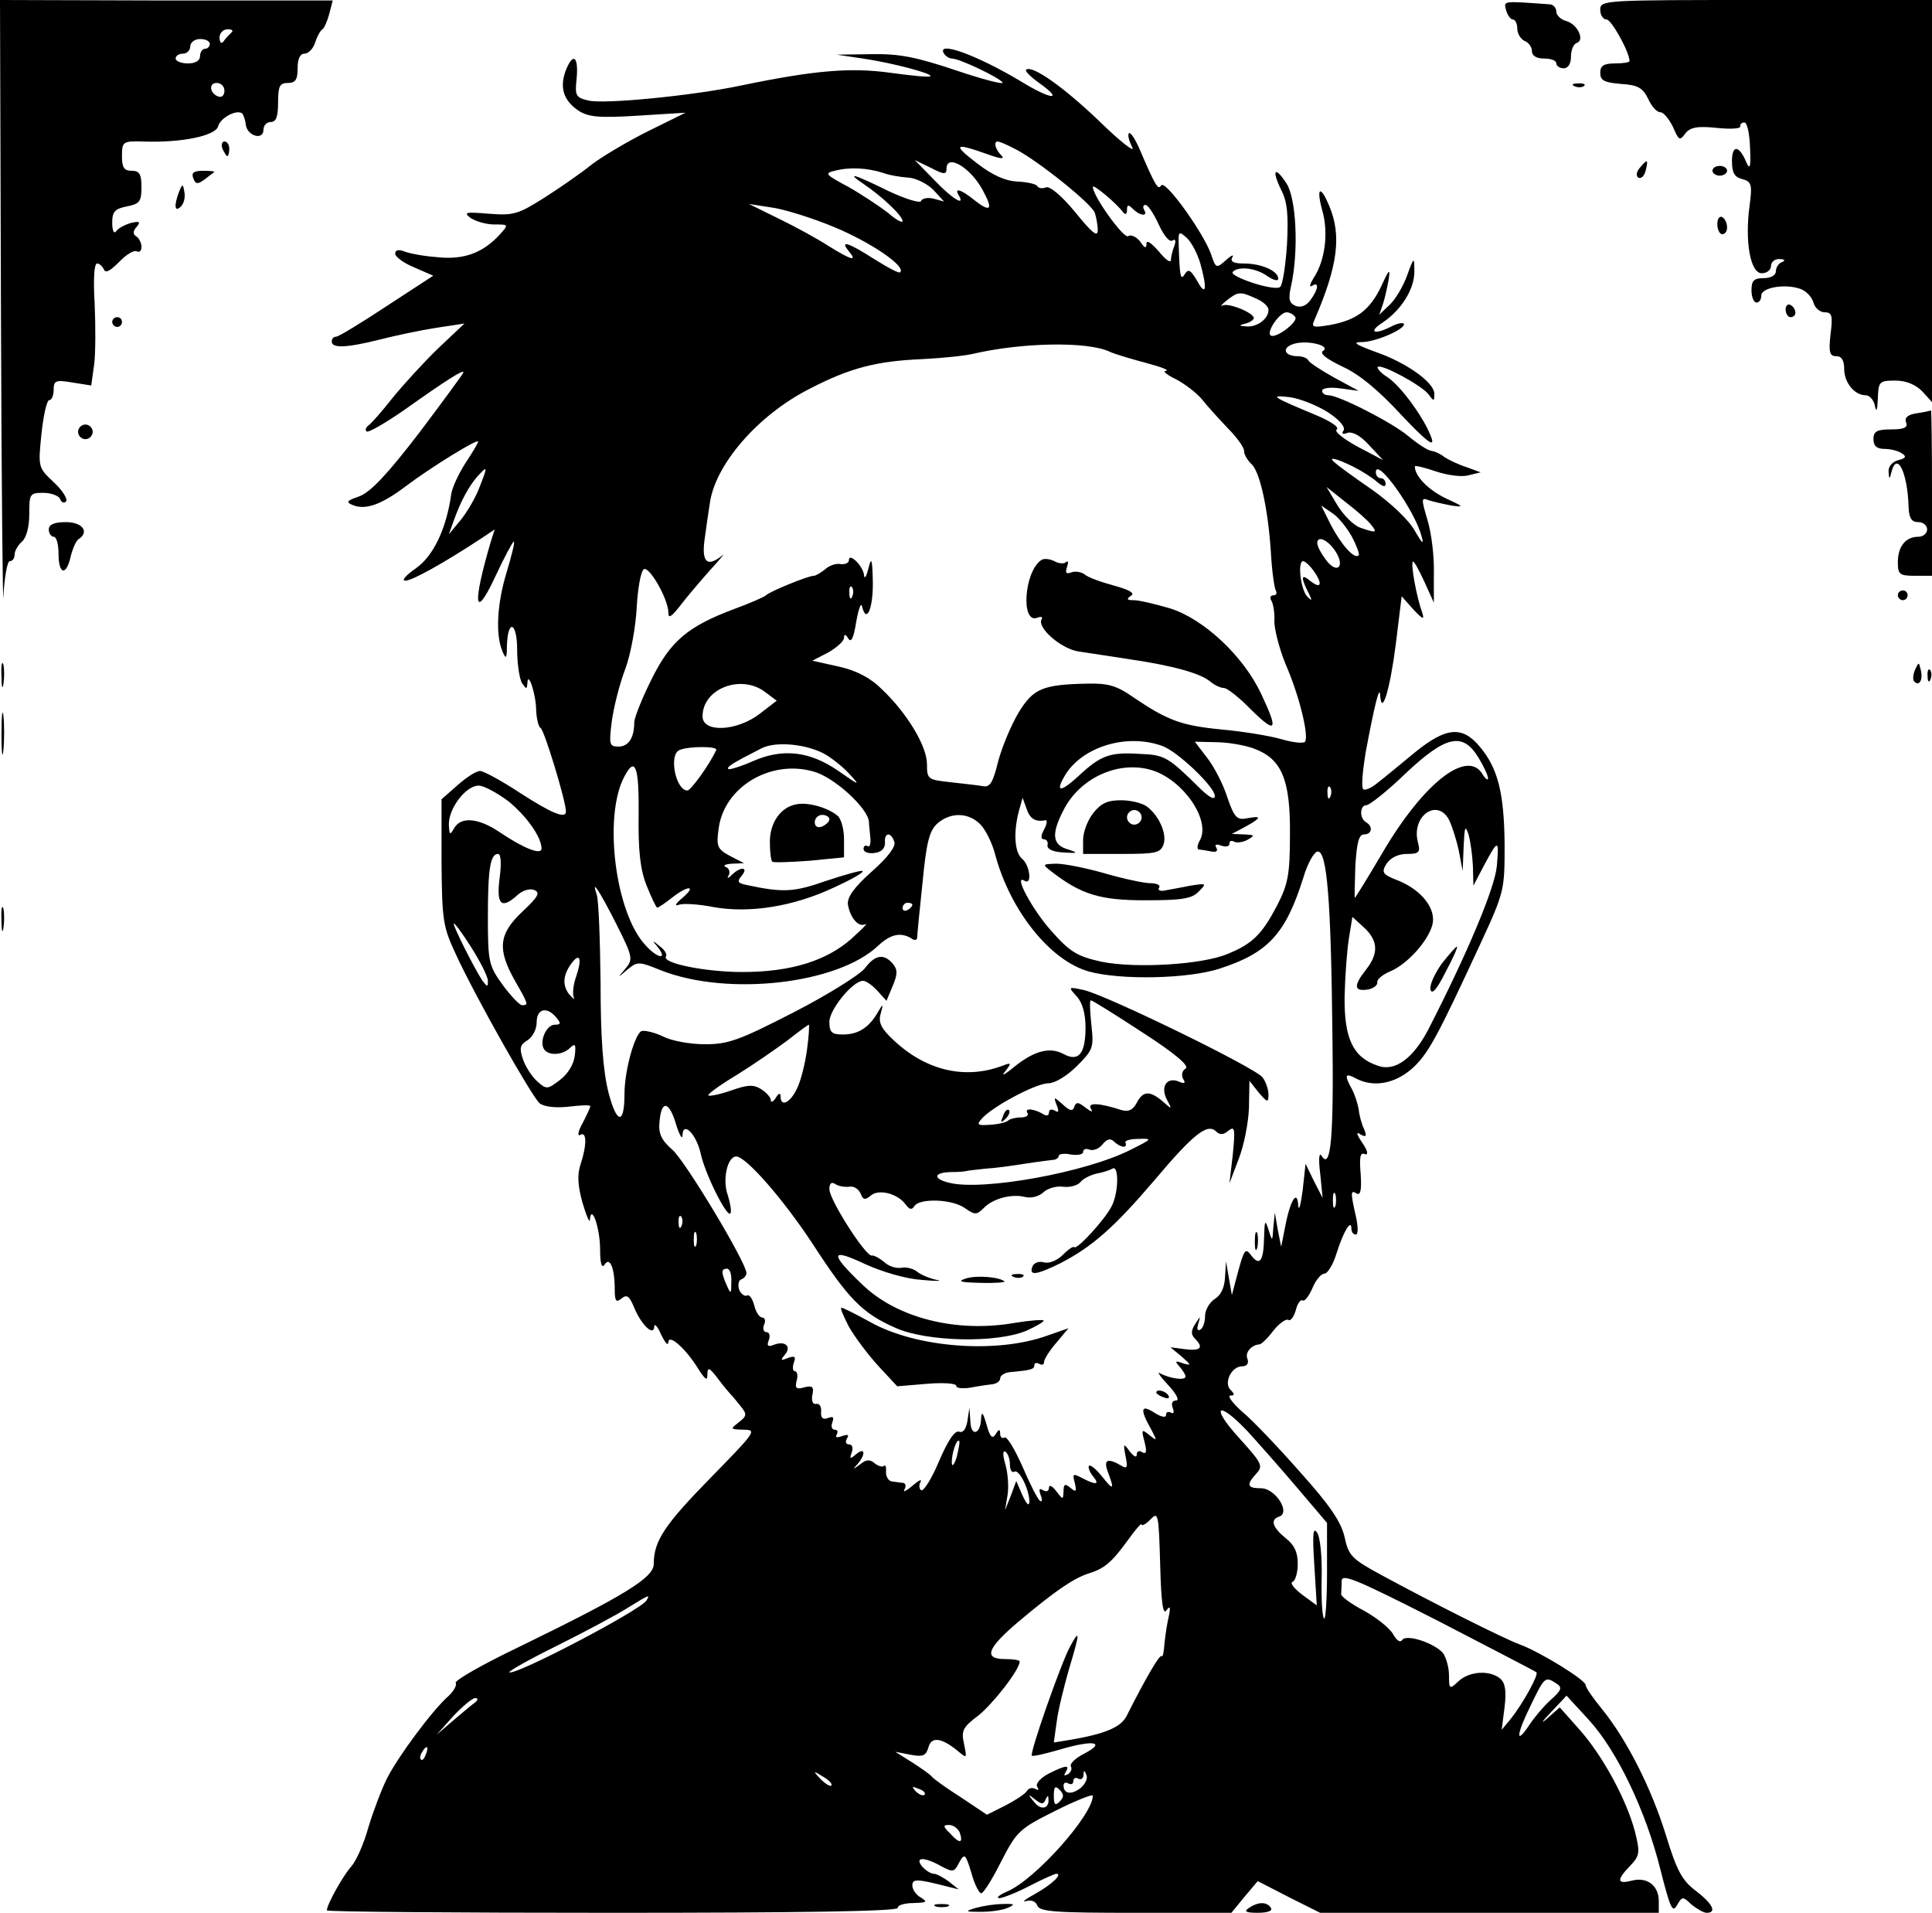 <?xml version="1.0" standalone="no"?>
<!DOCTYPE svg PUBLIC "-//W3C//DTD SVG 20010904//EN"
 "http://www.w3.org/TR/2001/REC-SVG-20010904/DTD/svg10.dtd">
<svg version="1.0" xmlns="http://www.w3.org/2000/svg"
 width="396pt" height="392pt" viewBox="0 0 396 392"
 preserveAspectRatio="xMidYMid meet">

<g transform="translate(0,392) scale(0.1,-0.1)"
fill="#000000" stroke="none">
<path d="M2 3273 c1 -357 4 -615 5 -575 2 39 8 72 13 72 6 0 10 6 10 14 0 7 7
19 15 26 9 8 15 30 15 56 0 42 1 44 29 44 16 0 31 -6 34 -12 2 -7 8 -10 12 -6
5 4 -6 22 -24 39 -33 31 -33 31 -26 100 4 38 11 69 16 69 5 0 9 10 9 21 0 19
4 21 39 15 l38 -6 6 43 c3 23 3 79 1 125 -3 50 -1 82 5 82 5 0 11 -6 14 -12 3
-9 13 -3 31 15 14 15 31 25 36 22 6 -3 10 1 10 9 0 8 -5 18 -10 21 -8 5 -8 11
0 20 9 11 6 12 -12 8 -13 -4 -26 -11 -30 -17 -4 -6 -8 1 -8 17 0 23 5 29 30
34 26 5 30 10 30 39 0 27 -4 34 -20 34 -16 0 -20 7 -20 30 0 30 2 31 43 30 80
-3 149 12 154 31 5 18 39 36 50 26 2 -3 6 -13 7 -24 4 -22 36 -31 36 -9 0 9 7
16 15 16 11 0 15 11 15 40 0 33 3 40 20 40 16 0 20 7 20 30 0 19 5 30 14 30 8
0 18 10 22 23 4 12 10 24 15 27 4 3 10 17 14 32 l7 27 -341 0 -341 1 2 -647z
m472 580 c-5 -5 -12 -12 -16 -18 -4 -6 -8 -2 -8 8 0 9 7 17 17 17 9 0 12 -3 7
-7z m-44 -23 c0 -5 -4 -10 -10 -10 -5 0 -10 -7 -10 -15 0 -9 -9 -15 -25 -15
-14 0 -25 5 -25 10 0 6 7 10 15 10 8 0 15 7 15 15 0 8 9 15 20 15 11 0 20 -4
20 -10z m30 -96 c0 -9 -5 -14 -12 -12 -18 6 -21 28 -4 28 9 0 16 -7 16 -16z"/>
<path d="M3087 3899 c3 -10 9 -19 14 -19 5 0 9 -9 9 -19 0 -10 7 -21 15 -25 8
-3 15 -12 15 -21 0 -9 9 -15 25 -15 14 0 25 -4 25 -10 0 -5 7 -10 15 -10 9 0
15 9 15 24 0 13 5 26 12 28 17 6 1 39 -22 45 -11 3 -20 12 -20 19 0 8 -6 14
-12 15 -99 7 -96 8 -91 -12z"/>
<path d="M3280 3900 c0 -11 6 -20 13 -20 10 0 47 -67 47 -85 0 -3 -13 -5 -30
-5 -23 0 -30 -5 -30 -19 0 -16 8 -20 42 -23 35 -2 45 -8 56 -30 7 -16 18 -28
25 -28 7 0 18 -14 26 -30 12 -28 14 -29 25 -14 10 13 24 16 64 12 28 -3 50 -2
49 3 -1 4 3 8 8 8 6 1 11 -22 12 -51 2 -39 0 -47 -7 -32 -15 37 -30 38 -30 4
0 -24 5 -33 21 -37 19 -5 21 -11 15 -55 -10 -74 2 -138 25 -138 11 0 19 7 19
15 0 8 8 15 18 14 10 0 12 -3 5 -6 -7 -2 -13 -11 -13 -19 0 -8 -10 -14 -25
-14 -20 0 -25 -5 -25 -25 0 -14 5 -25 10 -25 6 0 10 6 10 14 0 17 49 25 80 14
12 -4 24 -17 27 -28 3 -11 13 -20 23 -20 15 0 17 -7 12 -45 -4 -37 -2 -45 12
-45 11 0 16 -9 16 -26 0 -28 21 -54 44 -54 8 0 17 -10 19 -22 3 -14 5 -9 6 15
1 35 3 37 36 37 22 0 41 -8 55 -22 l20 -22 0 412 0 412 -340 0 c-333 0 -340 0
-340 -20z"/>
<path d="M1935 3810 c3 -5 11 -10 16 -10 16 0 97 -39 104 -49 3 -5 -40 6 -96
25 -81 27 -115 34 -172 33 l-72 -1 54 -8 c61 -9 143 -31 138 -36 -2 -3 -39 1
-83 7 -81 11 -154 5 -304 -26 -98 -21 -283 -39 -314 -31 -26 6 -28 10 -24 46
4 46 -8 53 -23 14 -12 -34 -4 -60 27 -81 21 -13 42 -15 122 -10 l97 6 -77 -38
c-42 -21 -94 -52 -115 -68 -21 -17 -64 -47 -97 -68 -54 -34 -63 -37 -114 -33
-48 4 -53 3 -37 -9 11 -7 32 -13 48 -13 30 0 30 0 11 -21 -34 -37 -73 -52
-128 -46 -28 2 -59 8 -68 12 -11 4 -18 3 -18 -5 0 -6 17 -19 39 -28 l39 -17
-95 -62 c-53 -35 -99 -63 -104 -63 -5 0 -9 -4 -9 -10 0 -14 30 -13 98 4 31 8
83 19 115 24 l59 9 -54 -51 c-29 -28 -71 -74 -93 -101 -22 -28 -44 -53 -50
-57 -5 -4 -7 -9 -4 -12 3 -4 37 16 75 42 93 66 124 85 124 79 0 -2 -41 -58
-90 -123 -66 -86 -100 -122 -123 -131 -26 -9 -29 -12 -14 -18 26 -11 59 1 108
38 53 40 149 99 149 92 0 -3 -12 -23 -26 -44 -14 -22 -27 -50 -29 -63 -10 -72
-37 -128 -73 -153 -20 -14 -30 -25 -21 -25 14 0 80 37 153 85 l30 20 -8 -25
c-38 -129 -34 -164 9 -72 18 39 36 72 38 72 3 0 -4 -27 -14 -61 -20 -64 -24
-130 -9 -164 7 -17 9 -15 9 12 2 56 21 48 21 -9 0 -29 5 -60 10 -68 9 -13 10
-13 11 0 1 27 18 -23 18 -57 1 -17 5 -33 9 -35 7 -2 52 -150 52 -171 0 -16
-29 -4 -94 38 -38 25 -75 45 -82 45 -8 0 -28 -13 -46 -29 l-33 -29 0 -129 c1
-119 3 -132 29 -188 41 -89 156 -292 172 -306 9 -7 32 -10 59 -7 25 3 45 4 45
1 0 -2 -7 -18 -16 -35 -9 -16 -11 -27 -5 -24 14 9 14 -21 1 -60 -7 -21 -6 -43
4 -79 8 -27 15 -43 15 -35 3 35 21 -17 21 -60 0 -28 3 -40 9 -32 11 18 21 -7
21 -50 0 -25 3 -28 14 -19 11 9 16 5 26 -19 15 -36 40 -59 41 -39 0 8 7 1 14
-16 8 -16 14 -24 15 -16 0 19 36 -13 61 -54 15 -23 19 -26 19 -11 0 15 4 14
22 -10 12 -16 25 -31 28 -34 3 -3 11 -13 19 -23 12 -15 12 -19 -5 -32 -18 -14
-17 -14 10 -15 28 0 25 -4 -67 -98 -95 -97 -117 -130 -117 -177 0 -28 -58 -64
-278 -171 -73 -35 -131 -68 -128 -73 3 -4 -4 -17 -15 -27 -33 -29 -104 -125
-126 -169 -11 -22 -28 -67 -38 -100 -9 -33 -25 -69 -35 -80 -17 -19 -50 -78
-50 -90 0 -3 263 -5 585 -5 383 0 585 3 585 10 0 6 15 10 33 10 26 1 29 2 15
11 -10 5 -18 17 -18 25 0 14 9 14 75 -3 l20 -5 -20 16 c-11 8 -25 16 -31 16
-6 0 -17 7 -24 15 -16 20 5 20 40 0 23 -12 26 -12 36 8 11 20 13 18 25 -21 6
-23 16 -42 20 -42 5 0 23 29 41 65 32 62 37 67 111 104 42 21 77 35 77 31 0
-39 -117 -171 -175 -196 -16 -7 -24 -13 -17 -14 7 0 35 11 62 25 27 14 52 25
55 25 14 0 -9 -22 -43 -41 -20 -11 -29 -18 -19 -15 10 3 20 0 23 -9 5 -13 38
-15 202 -15 l196 0 27 33 27 32 64 -33 64 -32 347 0 347 0 0 24 c0 32 -24 50
-55 42 -31 -8 -32 1 -4 30 20 21 21 27 10 71 -17 64 -65 154 -114 209 l-40 45
-26 -23 c-14 -12 -11 -7 7 12 l33 35 45 -49 c58 -63 117 -186 147 -306 20 -79
25 -91 34 -75 11 19 12 19 30 2 11 -9 25 -17 31 -17 22 0 12 19 -22 45 -28 21
-39 41 -61 113 -30 97 -80 196 -131 259 -19 23 -34 45 -34 50 0 10 -92 67
-135 83 -33 12 -182 87 -285 143 -59 32 -66 39 -74 77 -7 31 -30 65 -91 133
-45 51 -98 107 -119 124 -20 18 -31 33 -24 33 9 0 9 3 0 12 -14 14 2 48 24 48
10 0 14 6 11 15 -6 13 8 29 25 30 3 0 16 12 28 28 12 15 26 25 31 22 4 -3 11
6 15 20 3 13 10 23 14 20 4 -3 13 9 20 25 7 17 18 30 25 30 6 0 18 19 25 43
14 44 30 70 30 49 0 -7 4 -12 9 -12 5 0 5 16 0 38 -11 49 -11 54 2 46 8 -4 10
8 8 40 -3 34 -1 45 8 41 8 -3 7 6 -4 22 -13 19 -14 25 -4 18 11 -6 13 -4 7 11
-5 10 -10 29 -11 40 -2 12 -8 31 -14 42 -16 29 -14 34 8 22 36 -19 79 -11 114
19 34 30 52 64 141 256 50 108 50 111 50 205 -1 106 -14 156 -51 200 -36 43
-69 40 -133 -12 -29 -24 -63 -52 -76 -62 -13 -11 -27 -17 -30 -13 -4 4 -1 37
5 74 19 102 29 140 30 118 3 -44 20 11 32 105 l12 98 24 -27 c20 -21 23 -22
18 -6 -11 30 -24 99 -19 104 2 2 12 -16 23 -40 l20 -44 0 61 c1 33 -5 82 -13
108 -13 44 -13 47 2 41 9 -3 31 -8 47 -11 27 -4 25 -2 -12 15 -35 17 -63 45
-63 65 0 3 19 -2 43 -10 24 -8 53 -12 67 -8 l25 6 -30 11 c-16 5 -36 15 -44
20 -7 6 -19 12 -27 13 -8 1 -29 15 -47 30 -33 28 -143 84 -164 84 -7 0 -13 4
-13 9 0 6 17 8 38 5 l37 -5 -50 27 c-27 15 -51 31 -53 35 -2 5 -12 9 -22 9
-27 0 -34 17 -9 25 26 9 78 -3 61 -14 -8 -5 6 -16 39 -32 34 -15 75 -49 121
-99 49 -52 68 -67 63 -50 -11 36 -62 108 -91 127 -13 8 -22 18 -20 21 7 7 89
-37 104 -56 11 -15 12 -15 12 1 0 23 -57 64 -121 86 -43 16 -48 20 -26 20 30
1 92 29 84 38 -3 2 -14 0 -25 -6 -35 -18 -49 -12 -18 8 39 26 66 70 65 106 0
29 -1 29 -15 -10 -8 -22 -24 -49 -36 -60 l-21 -20 7 20 c4 11 9 34 12 50 4 26
2 25 -15 -12 -23 -48 -50 -69 -105 -79 -36 -6 -39 -5 -31 12 47 109 55 171 30
231 -19 46 -28 39 -14 -11 12 -44 5 -100 -18 -135 -8 -13 -10 -20 -4 -17 15
10 14 -6 -3 -29 -8 -11 -19 -16 -30 -12 -14 6 -16 14 -9 44 15 71 10 176 -10
207 -24 37 -31 28 -11 -13 13 -25 15 -52 12 -112 -3 -44 -9 -83 -14 -87 -11
-10 -107 22 -97 31 11 12 48 8 71 -9 12 -8 22 -11 22 -5 0 16 -35 31 -70 31
-22 0 -29 4 -24 13 4 6 -2 4 -13 -6 -20 -18 -21 -17 -31 13 -16 44 -94 153
-102 140 -6 -10 -11 -3 -44 74 -9 21 -19 36 -22 33 -3 -3 0 -16 7 -29 6 -12
-24 11 -67 53 -73 70 -139 117 -151 106 -2 -3 10 -15 27 -27 52 -37 25 -35
-37 3 -90 54 -175 85 -158 57z m147 -196 c45 -23 155 -111 162 -130 3 -9 6
-25 6 -36 0 -15 -12 -5 -46 37 -28 34 -52 54 -60 51 -7 -3 -16 -2 -18 3 -3 4
-21 8 -41 9 -24 1 -51 13 -82 37 -51 39 -47 43 18 20 30 -11 40 -12 31 -3 -12
12 -16 28 -7 28 4 0 20 -7 37 -16z m-142 -40 c0 33 52 1 76 -47 20 -37 14 -43
-19 -17 -27 22 -42 26 -32 10 15 -25 -15 -6 -50 31 l-40 41 33 -16 c27 -14 32
-14 32 -2z m-131 -8 c13 -5 37 -9 53 -10 16 -1 39 -13 51 -25 l22 -24 -22 6
c-12 3 -24 0 -25 -5 -2 -5 -32 4 -68 21 -71 35 -87 39 -50 14 36 -24 80 -65
80 -76 0 -5 -14 3 -30 17 -17 13 -53 37 -81 53 -47 25 -50 28 -28 33 30 8 66
6 98 -4z m493 -81 c5 -6 8 -4 8 5 0 11 3 11 12 2 15 -15 32 -16 23 -2 -3 6 -2
10 3 10 5 0 17 -18 27 -40 10 -22 22 -37 28 -33 6 4 8 0 4 -11 -4 -10 -7 -23
-7 -29 -1 -7 -12 2 -25 18 -15 17 -25 24 -25 16 0 -11 -4 -10 -13 4 -8 10 -19
15 -25 11 -9 -5 -72 82 -72 101 0 7 49 -34 62 -52z m-593 -30 c75 -31 149 -81
136 -93 -2 -3 -26 10 -53 27 -53 34 -72 40 -52 16 18 -22 5 -18 -42 11 -23 15
-69 40 -102 56 l-61 30 45 -7 c25 -3 83 -21 129 -40z m751 -74 c15 -53 12 -70
-6 -37 -13 22 -18 26 -25 15 -9 -15 -11 -8 -13 58 -1 29 0 30 16 16 10 -9 22
-32 28 -52z m115 -73 c14 -6 25 -16 25 -23 0 -18 -22 -35 -44 -34 -17 1 -18 2
-3 6 9 2 17 8 17 11 0 11 -52 32 -64 26 -6 -3 -2 2 8 10 24 19 28 19 61 4z
m80 -38 c6 -10 -42 -46 -51 -37 -8 8 19 47 33 47 6 0 14 -4 18 -10z m-380 -71
c11 -5 45 -15 75 -23 30 -8 48 -15 40 -16 -8 0 1 -8 20 -17 19 -10 44 -29 55
-43 11 -14 35 -40 52 -58 18 -18 33 -39 33 -46 0 -8 7 -19 14 -26 18 -14 35
-91 41 -183 2 -37 7 -72 10 -77 3 -6 1 -10 -5 -10 -6 0 -8 -5 -4 -11 4 -7 7
-26 6 -42 0 -17 10 -56 23 -88 28 -64 48 -146 40 -159 -3 -4 -24 -2 -48 5 -24
7 -79 16 -123 20 -82 8 -110 18 -181 66 -34 24 -52 29 -95 28 -91 -2 -110 -10
-140 -59 -15 -25 -34 -70 -42 -100 -11 -45 -17 -54 -32 -51 -11 2 -40 5 -66 8
-46 5 -48 6 -48 37 0 37 -41 105 -93 154 -23 23 -52 38 -88 46 l-54 12 33 17
c17 10 32 23 32 30 0 8 3 8 9 -2 6 -9 11 3 16 35 5 27 10 41 12 31 9 -37 23
-3 22 51 -1 47 -3 52 -9 27 -4 -16 -8 -23 -9 -14 -1 18 -31 48 -31 31 0 -6 -8
-9 -17 -8 -9 2 -24 -3 -32 -11 -9 -7 -19 -13 -23 -13 -12 0 -92 -33 -98 -40
-3 -3 -32 -16 -65 -28 -96 -36 -131 -66 -170 -145 -19 -38 -35 -78 -35 -88 0
-31 -12 -49 -32 -49 -19 0 -20 4 -14 52 4 29 16 77 28 108 11 30 21 86 23 124
2 38 8 73 14 79 10 10 51 -60 51 -89 0 -12 6 -8 22 12 12 16 40 49 62 74 23
25 34 39 27 32 -31 -25 -43 -15 -37 31 3 23 8 57 11 76 11 79 98 180 204 234
83 43 137 57 231 61 41 2 89 7 105 11 99 23 234 26 280 4z m447 -124 c23 -15
36 -30 32 -37 -5 -7 -2 -9 8 -5 10 3 27 -6 44 -25 l29 -31 -53 28 c-29 16 -48
31 -42 35 6 4 -13 17 -42 29 -91 38 -98 42 -54 37 21 -3 56 -17 78 -31z m51
-111 c18 -9 40 -23 50 -32 11 -9 17 -11 17 -4 0 7 -4 12 -10 12 -5 0 -10 5
-10 12 0 34 81 -79 94 -132 5 -17 1 -14 -14 12 -12 22 -48 56 -87 84 -38 26
-72 51 -77 56 -16 13 3 9 37 -8z m-1790 -42 c-8 -22 -26 -52 -39 -68 l-24 -29
10 28 c14 39 30 69 48 90 22 24 22 22 5 -21z m1827 -77 c14 -17 11 -18 -23 -6
-13 5 -34 26 -46 46 l-22 37 39 -31 c21 -16 45 -37 52 -46z m-39 -25 c10 -19
16 -36 14 -38 -9 -9 -36 22 -57 62 l-20 40 22 -15 c13 -8 31 -31 41 -49z m-33
-31 c19 -30 3 -46 -19 -18 -10 13 -19 29 -19 36 0 17 23 6 38 -18z m-44 -41
c18 -26 13 -36 -9 -18 -18 15 -19 7 -4 -23 9 -18 9 -20 -1 -10 -14 13 -21 73
-9 73 4 0 15 -10 23 -22z m-947 -50 c-3 -8 -6 -5 -6 6 -1 11 2 17 5 13 3 -3 4
-12 1 -19z m-179 -196 l24 -18 -35 -27 c-47 -36 -117 -39 -117 -5 0 57 79 87
128 50z m120 -126 c15 -8 38 -26 52 -41 24 -26 23 -26 -20 4 -60 42 -116 48
-177 21 -25 -11 -48 -18 -50 -16 -4 4 6 11 67 42 28 15 89 10 128 -10z m695
15 c32 -12 107 -84 107 -102 0 -9 -10 -4 -28 13 -68 67 -74 71 -126 73 -61 4
-80 -3 -125 -45 -39 -36 -50 -34 -25 6 38 56 127 81 197 55z m187 -5 c57 -21
75 -63 74 -176 0 -82 -4 -102 -26 -145 -31 -59 -50 -79 -102 -100 -52 -22
-188 -30 -258 -16 -49 11 -64 19 -102 62 -40 44 -80 119 -56 104 16 -10 11 32
-5 45 -16 13 -18 57 -6 100 l7 25 8 -22 c7 -21 18 -28 39 -24 4 1 3 -8 -3 -19
-7 -13 -7 -20 0 -20 5 0 9 -6 7 -12 -1 -8 11 -14 33 -15 29 -2 31 -1 10 6 -33
9 -36 31 -10 81 34 67 115 103 183 81 63 -21 118 -101 97 -142 -6 -10 -7 -19
-3 -20 4 0 16 -2 26 -4 10 -2 14 1 10 8 -4 6 0 8 10 4 10 -3 17 -2 17 4 0 6 4
7 10 4 5 -3 18 -1 27 4 16 9 15 10 -7 11 l-25 1 28 15 c33 18 34 23 3 17 -20
-4 -26 1 -40 42 -8 26 -27 63 -41 81 l-26 34 43 -1 c24 0 59 -6 78 -13z m460
-18 c11 -18 20 -37 20 -43 0 -5 -5 -2 -11 8 -31 53 -121 -17 -205 -160 -30
-51 -56 -93 -57 -93 -1 0 0 29 1 65 3 48 7 65 18 65 16 0 19 16 4 25 -14 8
-13 35 1 35 6 0 43 29 80 65 83 78 117 85 149 33z m-1562 15 c-13 -29 -52 -83
-59 -83 -24 0 -39 74 -16 83 19 8 79 8 75 0z m-159 -132 c-1 -73 3 -112 16
-145 10 -25 20 -46 22 -46 3 0 16 9 30 20 33 26 52 26 22 0 -15 -12 -17 -18
-7 -14 9 3 41 1 71 -5 73 -13 163 1 246 40 35 16 62 31 59 34 -2 2 -35 -7 -74
-20 -66 -23 -87 -25 -162 -9 -20 4 -22 7 -12 19 15 18 -1 20 -19 3 -9 -9 -12
-9 -7 -1 3 6 0 14 -6 16 -7 3 -2 6 12 7 l25 1 -29 15 c-26 14 -28 20 -23 56
11 85 106 142 194 117 42 -11 112 -75 114 -103 0 -6 2 -21 3 -33 1 -12 -1 -20
-6 -17 -4 3 -8 0 -8 -6 0 -6 10 -10 23 -8 14 2 21 9 21 21 -2 21 12 23 19 2 4
-9 -13 -32 -46 -61 -37 -33 -51 -53 -49 -68 5 -28 22 -47 36 -40 6 3 -7 -10
-29 -30 -51 -45 -124 -68 -223 -68 -76 0 -166 18 -157 32 3 4 -3 14 -13 21
-15 13 -16 12 -3 -3 20 -26 -2 -22 -26 5 -62 66 -87 265 -43 346 22 42 30 20
29 -78z m-267 27 c38 -31 68 -74 68 -97 0 -14 -36 0 -85 33 -44 30 -80 33 -94
9 -9 -16 -10 -14 -11 8 0 33 35 79 61 79 11 0 38 -15 61 -32z m1685 10 c-3 -8
-6 -5 -6 6 -1 11 2 17 5 13 3 -3 4 -12 1 -19z m243 -48 c6 -12 15 -40 20 -63
l8 -42 2 50 c2 41 3 45 10 25 4 -14 8 -43 9 -65 l1 -40 21 40 c30 56 32 56 27
0 -4 -45 -61 -180 -140 -334 -31 -60 -69 -88 -104 -75 -51 17 -69 56 -68 142
1 42 5 96 9 120 l7 43 24 -22 c29 -27 30 -53 4 -86 -26 -33 -25 -45 3 -41 12
2 21 9 20 15 -1 6 11 16 28 23 34 15 76 61 85 95 8 32 -21 70 -69 90 -34 13
-36 17 -25 35 8 12 24 20 41 20 26 0 29 3 23 25 -13 53 40 90 64 45z m-961 -9
c11 -11 25 -39 31 -63 31 -115 113 -217 192 -239 66 -18 204 -15 268 6 99 32
135 71 171 185 9 31 23 55 30 55 19 0 27 -98 30 -370 3 -215 -3 -284 -22 -254
-5 9 -7 -5 -3 -36 l5 -50 -18 35 -17 35 -6 -55 c-4 -30 -8 -44 -9 -30 -2 34
-17 9 -27 -45 l-8 -40 -7 35 -6 35 -3 -30 c-2 -30 -2 -30 -10 -5 -7 22 -8 19
-9 -16 -1 -49 -9 -60 -27 -36 -11 15 -14 11 -26 -33 l-13 -49 -6 34 -6 35 -2
-32 c-1 -21 -8 -37 -21 -45 -11 -7 -20 -23 -20 -35 0 -12 -4 -25 -10 -28 -6
-3 -7 1 -4 12 5 17 5 17 -6 0 -9 -14 -9 -22 -1 -30 19 -19 12 -26 -20 -22
l-30 4 23 -19 c20 -18 21 -19 3 -14 -16 6 -18 5 -7 -7 6 -7 12 -16 12 -20 0
-9 -33 -4 -53 7 -6 4 1 -7 17 -24 17 -18 24 -32 17 -32 -8 0 -11 -6 -7 -16 3
-8 2 -12 -4 -9 -6 3 -10 1 -10 -5 0 -6 -10 -4 -24 5 -28 18 -30 7 -6 -35 12
-23 12 -24 -4 -11 -16 13 -17 12 -10 -14 5 -20 4 -26 -5 -21 -6 4 -11 2 -11
-5 0 -7 -6 -4 -14 6 -13 18 -14 18 -9 -9 5 -23 3 -27 -8 -20 -29 17 -38 13
-28 -13 14 -37 11 -38 -12 -9 -12 15 -24 25 -27 22 -2 -3 1 -12 8 -21 15 -18
7 -19 -22 -4 -19 10 -20 9 -15 -10 4 -18 3 -20 -9 -10 -11 9 -14 8 -14 -7 -1
-18 -1 -18 -15 0 -8 11 -15 14 -15 7 0 -7 -5 -9 -12 -5 -8 5 -9 2 -5 -10 4 -9
3 -15 -1 -12 -5 3 -21 35 -36 70 -16 36 -32 63 -37 60 -5 -3 -9 1 -9 8 0 10
-3 9 -9 -1 -7 -11 -12 -6 -19 20 -7 24 -10 28 -11 12 -1 -33 -21 -38 -22 -6
l-2 28 -4 -27 c-3 -17 -9 -25 -17 -22 -9 3 -23 -18 -41 -60 -15 -36 -32 -63
-37 -60 -4 3 -5 11 -1 17 3 7 -4 3 -17 -8 -13 -11 -20 -14 -16 -7 4 6 2 13 -3
13 -6 1 -17 2 -23 3 -7 1 -12 10 -12 19 1 10 -1 16 -4 13 -3 -3 -11 -1 -19 5
-10 9 -18 8 -30 -2 -15 -11 -16 -11 -5 1 17 20 15 35 -3 20 -13 -11 -14 -10
-9 4 3 9 1 16 -6 16 -6 0 -8 5 -4 12 5 8 2 9 -10 5 -10 -4 -15 -3 -11 3 3 6 2
10 -4 10 -6 0 -8 7 -5 15 4 11 2 13 -9 9 -10 -4 -15 0 -14 13 1 10 -3 17 -10
16 -7 -2 -10 6 -8 18 4 17 0 20 -16 16 -17 -5 -20 -2 -16 14 3 10 1 19 -4 19
-4 0 -5 8 -2 17 5 13 2 15 -12 10 -15 -6 -16 -5 -6 7 14 17 0 29 -23 20 -12
-5 -15 -2 -10 10 3 9 1 16 -5 16 -6 0 -8 7 -5 15 4 8 2 15 -4 15 -5 0 -13 11
-16 25 -4 14 -10 23 -15 20 -5 -2 -12 3 -16 12 -3 10 -1 19 4 21 6 2 11 8 11
13 0 21 -123 226 -151 252 -24 21 -30 34 -27 60 4 44 20 40 34 -8 7 -22 13
-32 13 -21 1 29 28 2 37 -37 8 -40 53 -131 61 -124 3 4 0 20 -5 37 -12 32 -1
80 17 80 20 0 96 -87 156 -178 74 -114 102 -143 170 -173 64 -29 208 -32 269
-6 22 10 37 19 35 21 -2 2 -29 0 -59 -5 -120 -21 -242 10 -313 79 -67 64 -65
75 5 42 37 -17 86 -31 118 -33 30 -3 44 -2 30 0 -14 3 -31 10 -39 16 -8 7 -23
11 -33 9 -11 -2 -27 3 -36 12 -10 8 -21 14 -25 13 -12 -3 -87 114 -87 136 0
12 4 16 13 10 6 -4 19 -6 28 -5 9 2 19 -5 23 -14 5 -13 9 -14 21 -4 16 14 55
4 71 -18 8 -11 13 -12 18 -4 10 17 78 15 104 -4 20 -14 24 -14 38 0 19 20 58
30 85 23 13 -3 28 1 37 9 8 8 26 14 41 12 14 -2 31 3 36 10 6 7 20 14 33 17
12 2 27 7 32 10 14 9 13 -51 -2 -78 -14 -27 -70 -88 -76 -83 -2 3 -13 -5 -24
-16 -11 -11 -28 -18 -38 -15 -11 3 -21 -1 -24 -9 -7 -19 8 -17 57 7 66 34 111
74 193 170 81 96 109 118 127 100 7 -7 15 -7 25 2 13 10 14 4 9 -48 l-7 -60
19 50 c11 28 20 75 21 105 l1 55 19 -24 c18 -21 20 -21 20 -4 0 11 -6 27 -12
35 -15 20 -319 168 -366 179 -33 7 -33 7 -15 -13 12 -13 18 -36 18 -64 0 -53
-14 -71 -45 -54 -28 15 -60 7 -102 -27 -19 -16 -27 -19 -18 -9 14 18 13 19 -5
12 -77 -29 -157 -10 -223 52 -26 24 -32 37 -27 54 6 22 5 22 -6 3 -18 -31 -40
-45 -71 -45 -23 0 -28 4 -28 26 0 25 48 84 69 84 6 0 19 -9 29 -20 l19 -21 13
31 c10 24 10 33 0 45 -18 21 -36 19 -57 -9 -10 -13 -75 -54 -145 -90 -113 -58
-135 -66 -183 -66 -31 0 -69 7 -86 16 -17 8 -37 13 -44 11 -14 -6 -35 -81 -35
-129 0 -64 -16 -62 -33 4 -11 44 -16 112 -16 225 -1 89 -4 170 -8 180 -12 35
6 7 41 -62 33 -66 34 -71 18 -90 -17 -20 -17 -20 4 -2 21 17 23 17 70 -2 136
-53 361 -28 444 51 26 24 46 28 68 15 6 -5 12 -4 12 2 0 6 5 57 11 113 8 83
14 106 31 121 27 23 63 22 87 -2z m-985 -111 c-7 -55 4 -64 37 -34 10 9 25 14
34 10 13 -5 8 -14 -24 -44 -49 -46 -52 -77 -16 -141 28 -49 29 -51 15 -51 -5
0 -23 19 -40 42 -28 39 -30 46 -30 139 0 99 5 129 21 129 6 0 7 -21 3 -50z
m846 -54 c0 -3 -4 -8 -10 -11 -5 -3 -10 -1 -10 4 0 6 5 11 10 11 6 0 10 -2 10
-4z m-870 -156 c0 -13 -1 -13 -11 0 -16 24 -59 109 -59 117 0 4 16 -17 35 -47
19 -30 35 -61 35 -70z m181 9 c-6 -17 -8 -36 -5 -43 3 -6 -1 -3 -10 7 -14 19
-12 40 7 65 16 20 20 6 8 -29z m1161 -115 c68 -44 97 -69 88 -74 -7 -4 -9 -13
-5 -21 6 -9 3 -11 -10 -5 -24 9 -37 -12 -23 -38 11 -20 10 -20 -9 -3 -26 22
-40 22 -53 -3 -8 -15 -17 -19 -31 -15 -46 15 -71 16 -63 3 5 -8 1 -7 -11 2
-15 12 -19 12 -23 2 -3 -10 -9 -9 -23 4 -19 17 -20 17 -13 -1 5 -13 4 -16 -4
-11 -7 4 -12 2 -12 -4 0 -6 -5 -8 -12 -3 -19 11 -39 13 -32 2 3 -5 -3 -9 -14
-9 -10 0 -22 -3 -25 -6 -4 -4 -20 -8 -37 -9 -26 -2 -29 0 -18 12 20 24 111 73
137 73 13 0 38 15 58 35 34 34 35 38 30 85 -3 28 -4 50 -1 50 3 0 51 -30 106
-66z m-1202 31 c10 -12 10 -15 -3 -15 -17 0 -32 -34 -22 -50 9 -14 38 -13 54
3 10 10 12 6 9 -17 -2 -17 -14 -37 -30 -49 -26 -20 -28 -20 -47 -3 -11 10 -24
30 -29 45 -8 23 -6 30 9 39 11 7 19 23 19 37 0 28 21 33 40 10z m514 -67 c-4
-29 -13 -65 -21 -80 -14 -29 -33 -37 -33 -15 0 8 -4 7 -10 -3 -5 -8 -10 -10
-10 -5 0 6 -9 16 -20 23 -16 10 -28 9 -62 -3 -23 -8 -44 -12 -46 -10 -3 2 23
21 58 42 34 21 80 53 103 70 23 18 43 33 45 33 1 0 0 -24 -4 -52z m649 -198
c4 0 6 3 4 8 -3 4 9 8 26 8 30 1 29 0 -15 -22 -92 -47 -304 -85 -372 -68 -34
8 -33 21 2 22 15 0 29 1 32 2 3 1 21 3 40 5 19 1 55 6 80 10 25 4 51 7 58 8 6
0 12 4 12 8 0 4 11 6 25 3 14 -2 25 0 25 5 0 6 6 8 13 5 8 -3 20 2 27 11 9 11
16 13 24 5 5 -5 14 -10 19 -10z m434 -122 c-3 -7 -5 -2 -5 12 0 14 2 19 5 13
2 -7 2 -19 0 -25z m-1340 -40 c-3 -8 -6 -5 -6 6 -1 11 2 17 5 13 3 -3 4 -12 1
-19z m30 -40 c-3 -7 -5 -2 -5 12 0 14 2 19 5 13 2 -7 2 -19 0 -25z m72 -75 c0
-25 -1 -26 -9 -8 -12 27 -12 35 0 35 6 0 10 -12 9 -27z m1057 -305 c22 -24 68
-76 102 -116 l62 -73 0 -101 c0 -56 -3 -98 -6 -95 -4 4 -6 42 -5 84 1 44 -3
85 -10 93 -8 11 -9 -6 -5 -68 l5 -82 -30 22 c-17 13 -25 24 -20 26 6 2 11 19
11 37 0 24 -7 39 -25 53 -27 22 -32 38 -13 44 24 8 -8 58 -37 58 -29 0 -31 7
-10 30 15 16 11 22 -36 74 -59 65 -43 77 17 14z m-595 -54 c-5 -16 -10 -21
-10 -12 -1 18 10 51 15 45 2 -1 -1 -16 -5 -33z m109 -15 c0 -11 4 -18 9 -15
10 6 31 -37 31 -62 -1 -10 -6 -4 -14 13 l-13 30 -11 -30 -12 -30 5 30 c3 17 1
45 -4 63 -6 20 -6 30 0 27 5 -4 9 -15 9 -26z m321 -299 c8 11 9 6 3 -20 -4
-19 -7 -45 -8 -57 -1 -12 -3 -19 -5 -17 -4 4 -31 -42 -72 -123 -12 -23 -44
-36 -112 -48 l-37 -6 6 43 c3 24 15 72 25 107 23 76 23 85 2 46 -18 -33 -83
-218 -78 -223 2 -2 28 4 59 13 68 20 94 15 48 -9 -18 -9 -30 -21 -27 -26 3 -5
0 -12 -6 -16 -8 -4 -9 -3 -5 4 10 16 1 15 -35 -3 -17 -9 -27 -21 -23 -27 4 -6
3 -8 -4 -4 -6 3 -13 2 -17 -4 -3 -6 -23 -19 -44 -30 l-38 -19 -54 36 c-30 19
-56 38 -59 42 -3 4 -21 17 -40 29 l-35 22 31 -6 c26 -5 32 -2 37 15 6 23 27
20 61 -8 18 -15 18 -15 12 15 -6 27 -3 34 29 58 30 24 85 94 85 111 0 3 -13 5
-30 5 -45 0 -37 22 28 77 75 63 112 88 142 98 33 10 48 22 82 69 15 21 28 36
28 32 0 -4 8 0 18 10 16 17 17 12 20 -92 2 -79 6 -105 13 -94z m758 -127 c6
-4 -28 -65 -52 -95 l-19 -23 6 47 c4 34 1 49 -9 58 -22 18 -63 15 -85 -5 -19
-18 -20 -17 -20 12 0 16 -6 36 -12 45 -18 21 -76 40 -84 27 -4 -6 -11 -1 -18
11 -6 12 -33 34 -60 49 -27 14 -48 30 -47 34 0 4 1 16 1 27 0 16 29 4 198 -82
108 -56 199 -103 201 -105z m-1824 147 c-12 -20 -272 -156 -281 -147 -2 2 42
27 99 55 56 28 120 62 142 76 47 29 48 29 40 16z m1865 -170 c13 -8 11 -14
-13 -35 -15 -14 -34 -37 -43 -51 -28 -42 -26 -19 3 40 29 60 30 61 53 46z
m-2215 -38 c-6 -4 -26 -21 -45 -37 l-35 -30 34 38 c19 20 39 37 45 37 6 0 6
-3 1 -8z m-102 -107 c-3 -9 -8 -14 -10 -11 -3 3 -2 9 2 15 9 16 15 13 8 -4z
m831 -64 c-2 -3 -12 3 -22 13 -16 17 -16 18 5 5 12 -7 20 -15 17 -18z m510 -6
c-19 -14 -34 -11 -34 6 0 6 5 7 10 4 6 -3 10 -1 10 5 0 6 5 8 10 5 6 -3 10 0
11 7 0 11 2 11 6 0 3 -7 -3 -19 -13 -27z m-319 -13 c-3 -3 -11 0 -18 7 -9 10
-8 11 6 5 10 -3 15 -9 12 -12z m277 -14 c-9 -9 -12 -7 -12 12 0 19 3 21 12 12
9 -9 9 -15 0 -24z m-29 4 c4 9 6 9 6 1 2 -20 -16 -24 -30 -5 -13 15 -12 16 3
4 13 -10 17 -10 21 0z m-176 -67 c8 -23 0 -24 -19 -3 -15 15 -16 18 -3 18 9 0
18 -7 22 -15z"/>
<path d="M2134 2772 c-35 -24 -42 -131 -8 -118 8 3 12 2 9 -3 -10 -17 39 -60
75 -66 19 -3 67 -10 105 -16 89 -13 146 -29 166 -46 8 -7 21 -13 28 -13 6 0
32 -20 56 -45 51 -50 56 -43 20 33 -36 77 -117 153 -186 175 -31 9 -64 17 -75
17 -14 0 -16 2 -6 9 9 5 -2 12 -35 21 -26 7 -54 17 -60 23 -7 5 -19 7 -27 4
-11 -4 -13 -1 -9 11 3 9 3 14 -2 10 -4 -4 -15 -3 -24 2 -10 5 -22 6 -27 2z"/>
<path d="M2241 2254 c-12 -15 -21 -40 -21 -55 l0 -29 79 0 c70 0 80 2 86 20 7
21 -9 58 -34 77 -9 7 -33 13 -53 13 -28 0 -41 -6 -57 -26z m99 -9 c0 -8 -7
-15 -15 -15 -8 0 -15 7 -15 15 0 8 7 15 15 15 8 0 15 -7 15 -15z"/>
<path d="M2155 2134 c61 -47 99 -59 192 -59 75 0 96 3 110 18 17 17 16 17 -17
12 -19 -4 -43 -8 -53 -10 -9 -2 -15 1 -11 6 3 5 -5 9 -18 9 -13 0 -55 9 -93
20 -38 11 -83 20 -100 20 -29 -1 -29 -1 -10 -16z"/>
<path d="M1634 2272 c-33 -5 -56 -37 -56 -77 0 -20 2 -38 5 -41 2 -2 36 -1 76
2 l71 7 0 37 c0 21 -6 42 -13 48 -20 17 -60 28 -83 24z m66 -31 c0 -5 -7 -11
-15 -15 -9 -3 -15 0 -15 9 0 8 7 15 15 15 8 0 15 -4 15 -9z"/>
<path d="M2955 1945 c-14 -20 -25 -43 -23 -53 3 -11 13 0 31 36 15 28 26 52
23 52 -2 0 -16 -16 -31 -35z"/>
<path d="M2572 1375 c0 -16 2 -22 5 -12 2 9 2 23 0 30 -3 6 -5 -1 -5 -18z"/>
<path d="M1980 1300 c-19 -6 -12 -8 29 -9 30 -1 52 1 50 3 -11 9 -57 13 -79 6z"/>
<path d="M2078 1303 c7 -3 16 -2 19 1 4 3 -2 6 -13 5 -11 0 -14 -3 -6 -6z"/>
<path d="M1740 1201 c12 -21 39 -57 60 -80 l39 -42 60 5 c34 3 61 1 61 -4 0
-5 12 -6 28 -4 15 3 35 6 45 7 9 1 17 6 17 12 0 6 9 12 20 13 44 4 50 6 50 14
0 5 5 6 10 3 6 -3 10 -2 10 4 0 5 11 23 25 39 l25 30 -43 -15 c-105 -38 -270
-25 -364 28 -29 16 -55 29 -58 29 -4 0 4 -17 15 -39z"/>
<path d="M2370 1066 c0 -2 7 -7 16 -10 8 -3 12 -2 9 4 -6 10 -25 14 -25 6z"/>
<path d="M2056 1633 c-6 -14 -5 -15 5 -6 7 7 10 15 7 18 -3 3 -9 -2 -12 -12z"/>
<path d="M3228 3743 c7 -3 16 -2 19 1 4 3 -2 6 -13 5 -11 0 -14 -3 -6 -6z"/>
<path d="M456 3615 c4 -8 8 -15 10 -15 2 0 4 7 4 15 0 8 -4 15 -10 15 -5 0 -7
-7 -4 -15z"/>
<path d="M3361 3576 c-7 -8 -8 -17 -3 -20 6 -3 12 3 15 14 6 24 4 25 -12 6z"/>
<path d="M3510 3570 c0 -5 7 -10 15 -10 8 0 15 5 15 10 0 6 -7 10 -15 10 -8 0
-15 -4 -15 -10z"/>
<path d="M396 3555 c5 -13 9 -13 23 -3 9 7 18 14 20 15 2 2 -8 3 -22 3 -20 0
-25 -4 -21 -15z"/>
<path d="M367 3527 c-11 -29 -9 -43 4 -30 6 6 9 19 7 29 -3 18 -4 18 -11 1z"/>
<path d="M3520 3461 c0 -12 5 -21 10 -21 6 0 10 6 10 14 0 8 -4 18 -10 21 -5
3 -10 -3 -10 -14z"/>
<path d="M3660 3286 c0 -9 5 -16 10 -16 6 0 10 4 10 9 0 6 -4 13 -10 16 -5 3
-10 -1 -10 -9z"/>
<path d="M230 3260 c0 -5 5 -10 10 -10 6 0 10 5 10 10 0 6 -4 10 -10 10 -5 0
-10 -4 -10 -10z"/>
<path d="M3928 3073 c-18 -3 -25 -9 -21 -19 4 -10 -4 -14 -31 -14 -29 0 -36
-4 -36 -20 0 -14 7 -20 23 -20 12 0 28 -4 35 -9 10 -6 9 -10 -7 -14 -12 -3
-21 -13 -20 -24 1 -16 2 -16 6 0 11 43 33 -1 35 -72 1 -23 6 -31 20 -31 10 0
18 -7 18 -15 0 -8 -8 -15 -18 -15 -26 0 -42 -20 -42 -52 0 -25 3 -28 35 -28
l35 0 0 170 c0 94 -1 169 -2 169 -2 -1 -15 -4 -30 -6z"/>
<path d="M160 3035 c0 -8 7 -15 15 -15 8 0 15 7 15 15 0 8 -7 15 -15 15 -8 0
-15 -7 -15 -15z"/>
<path d="M100 2835 c0 -8 5 -15 10 -15 6 0 10 -16 10 -35 0 -43 16 -46 25 -5
4 16 11 32 16 35 23 15 8 35 -26 35 -24 0 -35 -5 -35 -15z"/>
<path d="M3890 2700 c0 -5 5 -10 10 -10 6 0 10 5 10 10 0 6 -4 10 -10 10 -5 0
-10 -4 -10 -10z"/>
<path d="M3 2535 c0 -22 2 -30 4 -17 2 12 2 30 0 40 -3 9 -5 -1 -4 -23z"/>
<path d="M3925 2547 c-4 -10 -5 -21 -1 -24 10 -10 18 4 13 24 -4 17 -4 17 -12
0z"/>
<path d="M3951 2534 c0 -11 3 -14 6 -6 3 7 2 16 -1 19 -3 4 -6 -2 -5 -13z"/>
<path d="M3 2415 c0 -38 2 -53 4 -32 2 20 2 52 0 70 -2 17 -4 1 -4 -38z"/>
<path d="M3 2035 c0 -22 2 -30 4 -17 2 12 2 30 0 40 -3 9 -5 -1 -4 -23z"/>
<path d="M1918 13 c6 -2 18 -2 25 0 6 3 1 5 -13 5 -14 0 -19 -2 -12 -5z"/>
<path d="M2000 10 c-23 -7 -22 -8 10 -8 19 0 44 3 55 8 17 7 15 9 -10 8 -16 0
-41 -4 -55 -8z"/>
<path d="M2560 10 c-11 -7 -7 -10 18 -10 20 0 31 4 27 10 -8 13 -26 13 -45 0z"/>
</g>
</svg>
